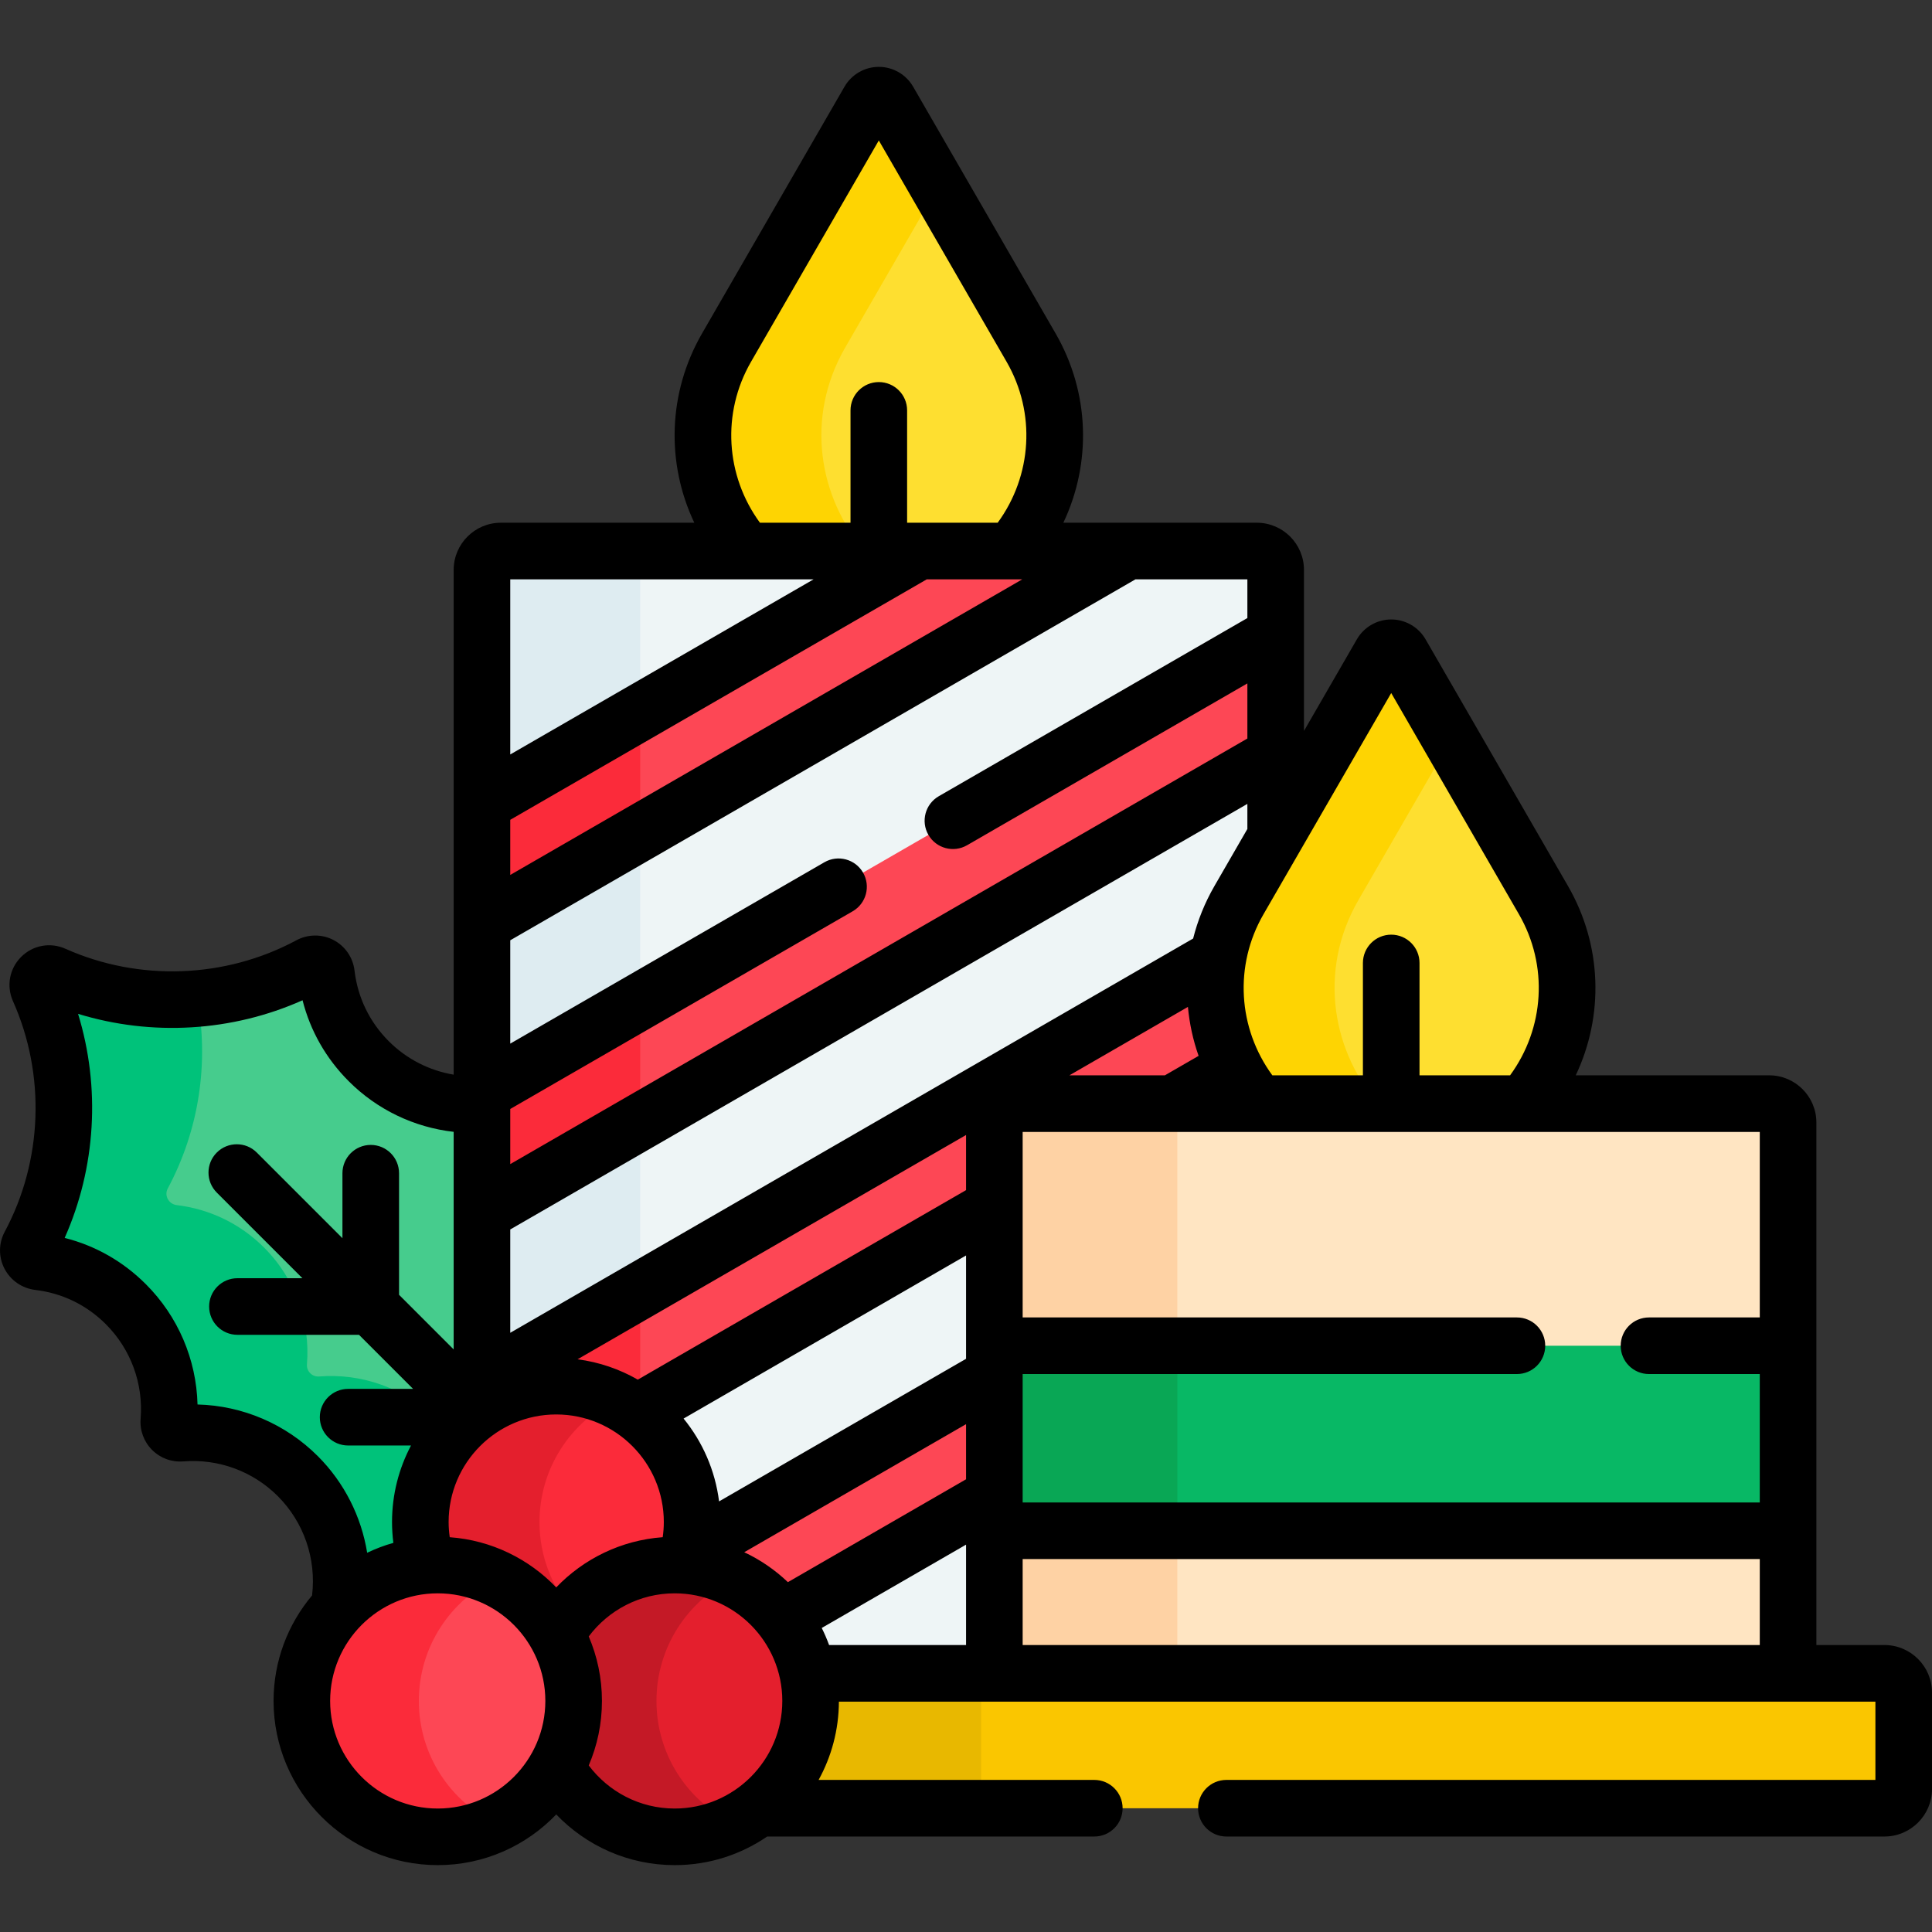 <svg id="Capa_1" enable-background="new 0 0 512 512" height="512" viewBox="0 0 512 512" width="512" xmlns="http://www.w3.org/2000/svg"><rect x="0" y="0" width="512" height="512" fill="#333333" stroke="none"/><g><g><g><path d="m89.791 426.035c-.003.018-.001.035-.003.053 5.984-6.356 14.248-10.532 23.489-11.225-1.217-3.613-1.887-7.478-1.887-11.501 0-12.625 6.501-23.726 16.334-30.156v-80.523c-10.778.599-21.753-3.198-29.987-11.431-6.496-6.496-10.241-14.7-11.238-23.167-.25-2.125-2.529-3.306-4.413-2.292-21.013 11.309-46.172 12.143-67.794 2.492-2.563-1.144-5.143 1.436-3.999 4 9.635 21.59 8.819 46.705-2.442 67.698-1.012 1.888.261 4.163 2.387 4.416 8.45 1.006 16.635 4.749 23.119 11.233 8.48 8.48 12.269 19.87 11.379 30.956-.148 1.841 1.385 3.374 3.226 3.226 11.086-.889 22.476 2.899 30.956 11.379 9.476 9.477 13.095 22.585 10.873 34.842z" fill="#46cc8d"/></g><g><path d="m89.791 426.035c-.003.018-.001.035-.003.053 5.984-6.356 14.248-10.532 23.489-11.225-1.217-3.613-1.887-7.478-1.887-11.501 0-8.585 3.009-16.465 8.023-22.653-1.167-1.586-2.451-3.113-3.886-4.548-8.48-8.48-19.87-12.269-30.956-11.379-1.841.148-3.374-1.385-3.226-3.226.889-11.086-2.899-22.476-11.379-30.956-6.484-6.484-14.669-10.227-23.119-11.233-2.127-.253-3.4-2.529-2.387-4.416 8.335-15.54 10.942-33.337 7.829-50.292-12.879 1.109-25.983-1.011-37.996-6.373-2.563-1.144-5.143 1.436-3.999 4 9.635 21.59 8.819 46.705-2.442 67.698-1.012 1.888.261 4.163 2.387 4.416 8.45 1.006 16.635 4.749 23.119 11.233 8.48 8.48 12.269 19.87 11.379 30.956-.148 1.841 1.385 3.374 3.226 3.226 11.086-.889 22.476 2.899 30.956 11.379 9.475 9.476 13.094 22.584 10.872 34.841z" fill="#00c27a"/></g></g><g><path d="m268.03 146.03c12.262-14.166 15.899-35.417 5.218-53.917l-37.754-65.393c-1.155-2-4.041-2-5.196 0l-37.755 65.393c-10.681 18.5-7.044 39.751 5.218 53.917z" fill="#fedf30"/><path d="m229.21 146.03c-12.266-14.166-15.91-35.415-5.227-53.917l24.633-42.665-13.122-22.728c-1.155-2-4.041-2-5.196 0l-37.755 65.393c-10.681 18.5-7.044 39.751 5.218 53.917z" fill="#fed402"/><g><path d="m147.405 367.347c19.891 0 36.015 16.125 36.015 36.015 0 4.023-.67 7.888-1.887 11.501-.001 0-.001 0-.002 0 16.156 1.212 29.341 13.071 32.542 28.589h49.441v-145.98c0-2.761 2.239-5 5-5h65.038c-12.262-14.166-15.899-35.417-5.218-53.917l9.733-16.858v-70.667c0-2.761-2.239-5-5-5h-200.343c-2.761 0-5 2.239-5 5v222.177c5.658-3.701 12.416-5.86 19.681-5.86z" fill="#eef5f6"/></g><g><g><path d="m127.724 244.859 171.177-98.829h-55.305l-115.872 66.899z" fill="#08b865"/></g><g><path d="m147.405 367.347c8.402 0 16.125 2.885 22.251 7.707v-224.024c0-2.761 2.239-5 5-5h-41.932c-2.761 0-5 2.239-5 5v222.177c5.658-3.701 12.416-5.86 19.681-5.86z" fill="#deecf1"/></g><g><path d="m127.724 244.859 171.177-98.829h-55.305l-115.872 66.899z" fill="#fd4755"/></g><g><path d="m127.724 212.929v31.93l41.932-24.21v-31.93z" fill="#fb2b3a"/></g><g><path d="m127.724 321.491 210.344-121.441v-31.931l-210.344 121.442z" fill="#fd4755"/></g><g><path d="m127.724 289.561v31.93l41.932-24.209v-31.93z" fill="#fb2b3a"/></g><path d="m322.774 253.582-195.05 112.612v7.013c5.658-3.7 12.416-5.859 19.681-5.859 8.018 0 15.422 2.623 21.407 7.054l94.703-54.677v-22.253c0-2.761 2.239-5 5-5h42.204l16.441-9.492c-4.518-8.858-6.263-19.15-4.386-29.398z" fill="#fd4755"/><path d="m147.405 367.347c8.018 0 15.422 2.623 21.407 7.054l.844-.487v-31.93l-41.932 24.21v7.013c5.658-3.701 12.416-5.86 19.681-5.86z" fill="#fb2b3a"/><g><path d="m182.558 411.168c-.28 1.257-.618 2.491-1.024 3.695-.001 0-.001 0-.002 0 10.497.787 19.736 6.068 25.8 13.932l56.183-32.438v-31.93z" fill="#fd4755"/></g></g><g><path d="m402.94 293.472c12.969-14.152 17.035-35.978 6.1-54.917l-37.754-65.393c-1.155-2-4.042-2-5.196 0l-37.755 65.393c-10.935 18.939-6.869 40.765 6.1 54.917z" fill="#fedf30"/></g><g><path d="m366.096 293.472c-12.974-14.152-17.049-35.975-6.113-54.917l24.529-42.485-13.226-22.908c-1.155-2-4.042-2-5.196 0l-37.755 65.393c-10.935 18.939-6.869 40.765 6.1 54.917z" fill="#fed402"/></g><path d="m473.859 443.452v-145.98c0-2.761-2.239-5-5-5h-200.344c-2.761 0-5 2.239-5 5v145.98z" fill="#ffe5c2"/><path d="m312 443.452v-145.98c0-2.761 2.239-5 5-5h-48.485c-2.761 0-5 2.239-5 5v145.98z" fill="#fed2a4"/><path d="m499.393 443.452h-285.319c.487 2.362.744 4.807.744 7.313 0 11.563-5.455 21.845-13.925 28.434h298.5c2.82 0 5.107-2.286 5.107-5.107v-25.534c0-2.82-2.286-5.106-5.107-5.106z" fill="#fac600"/><path d="m260 474.093v-25.534c0-2.82 2.286-5.107 5.107-5.107h-51.033c.487 2.362.744 4.807.744 7.313 0 11.563-5.455 21.845-13.925 28.434h64.213c-2.82 0-5.106-2.286-5.106-5.106z" fill="#e8b800"/><g><path d="m263.515 356.636h210.344v49.033h-210.344z" fill="#08b865"/></g><g><path d="m263.515 356.636h48.485v49.032h-48.485z" fill="#09a755"/></g></g><path d="m116.007 414.75c13.481 0 25.224 7.412 31.398 18.378 6.174-10.966 17.917-18.378 31.398-18.378.92 0 1.828.046 2.731.114 1.217-3.613 1.887-7.478 1.887-11.501 0-19.891-16.125-36.015-36.015-36.015-19.891 0-36.015 16.125-36.015 36.015 0 4.023.67 7.888 1.887 11.501.901-.068 1.81-.114 2.729-.114z" fill="#fb2b3a"/><path d="m116.007 414.75c13.481 0 25.224 7.412 31.398 18.378 1.246-2.213 2.718-4.28 4.386-6.172-5.49-6.32-8.822-14.564-8.822-23.594 0-14.226 8.25-26.522 20.225-32.374-4.768-2.33-10.125-3.642-15.79-3.642-19.891 0-36.015 16.125-36.015 36.015 0 4.023.67 7.888 1.887 11.501.903-.066 1.812-.112 2.731-.112z" fill="#e41f2d"/><g><path d="m178.803 414.75c-13.481 0-25.224 7.412-31.398 18.378 2.935 5.214 4.617 11.228 4.617 17.637s-1.682 12.423-4.617 17.637c6.174 10.966 17.917 18.378 31.398 18.378 19.891 0 36.015-16.125 36.015-36.015s-16.124-36.015-36.015-36.015z" fill="#e41f2d"/><path d="m173.97 450.765c0-14.305 8.341-26.662 20.424-32.474-4.718-2.269-10.006-3.541-15.591-3.541-13.481 0-25.224 7.412-31.398 18.378 2.935 5.214 4.617 11.228 4.617 17.637s-1.682 12.423-4.617 17.637c6.174 10.966 17.917 18.378 31.398 18.378 5.585 0 10.873-1.272 15.591-3.541-12.084-5.812-20.424-18.168-20.424-32.474z" fill="#c41926"/><g><circle cx="116.007" cy="450.765" fill="#fd4755" r="36.015"/></g><g><path d="m111 450.765c0-14.339 8.381-26.719 20.511-32.513-4.696-2.243-9.953-3.502-15.504-3.502-19.891 0-36.015 16.125-36.015 36.015s16.125 36.015 36.015 36.015c5.551 0 10.808-1.258 15.504-3.502-12.13-5.794-20.511-18.174-20.511-32.513z" fill="#fb2b3a"/></g></g><path d="m499.394 435.952h-18.034v-138.48c0-6.893-5.607-12.5-12.5-12.5h-51.27c7.481-15.773 7.022-34.445-2.055-50.167l-37.754-65.392c-1.869-3.238-5.353-5.25-9.092-5.251-.001 0-.001 0-.002 0-3.738 0-7.223 2.011-9.094 5.25l-14.026 24.295v-42.677c0-6.893-5.607-12.5-12.5-12.5h-51.268c7.481-15.773 7.022-34.445-2.056-50.167l-37.754-65.393c-1.87-3.238-5.354-5.25-9.093-5.25s-7.224 2.012-9.093 5.25l-37.754 65.393c-9.077 15.722-9.536 34.394-2.055 50.167h-51.269c-6.893 0-12.5 5.607-12.5 12.5v133.768c-6.451-1.086-12.466-4.131-17.183-8.849-5.105-5.106-8.25-11.586-9.093-18.742-.408-3.466-2.494-6.493-5.578-8.098-3.085-1.605-6.764-1.575-9.838.079-18.797 10.116-41.669 10.957-61.183 2.248-4.029-1.799-8.642-.954-11.75 2.155-3.108 3.108-3.954 7.72-2.155 11.75 8.693 19.479 7.87 42.319-2.201 61.096-1.635 3.047-1.657 6.701-.058 9.773 1.62 3.113 4.673 5.22 8.167 5.636 7.139.851 13.606 3.993 18.702 9.089 6.599 6.599 9.955 15.73 9.207 25.054-.246 3.072.862 6.083 3.041 8.261 2.178 2.178 5.188 3.286 8.262 3.04 9.319-.752 18.454 2.607 25.053 9.206 6.922 6.923 10.242 16.64 9.078 26.316-6.362 7.564-10.201 17.316-10.201 27.952 0 23.994 19.521 43.515 43.515 43.515 12.331 0 23.471-5.164 31.397-13.432 7.925 8.27 19.068 13.432 31.399 13.432 9.083 0 17.521-2.802 24.504-7.581h86.69c4.143 0 7.5-3.358 7.5-7.5s-3.357-7.5-7.5-7.5h-73.063c3.397-6.164 5.345-13.233 5.377-20.748h274.686v20.748h-172c-4.143 0-7.5 3.358-7.5 7.5s3.357 7.5 7.5 7.5h174.394c6.951 0 12.606-5.655 12.606-12.606v-25.534c0-6.951-5.655-12.606-12.606-12.606zm-164.564-193.648 33.857-58.643 33.857 58.643c7.838 13.576 6.769 30.199-2.354 42.667h-24.003v-29.776c0-4.142-3.357-7.5-7.5-7.5s-7.5 3.358-7.5 7.5v29.776h-24.004c-9.122-12.467-10.191-29.091-2.353-42.667zm-135.792-146.442 33.857-58.643 33.857 58.643c7.838 13.576 6.769 30.199-2.353 42.667h-24.004v-29.776c0-4.142-3.358-7.5-7.5-7.5s-7.5 3.358-7.5 7.5v29.776h-24.004c-9.122-12.468-10.191-29.09-2.353-42.667zm-63.814 57.668h80.382l-80.382 46.409zm0 63.729 110.382-63.729h25.305l-135.688 78.339v-14.61zm0 76.632 90.749-52.394c3.587-2.071 4.816-6.658 2.745-10.245s-6.659-4.816-10.245-2.745l-83.249 48.063v-27.382l165.687-95.659h29.657v10.259l-81.784 47.218c-3.587 2.071-4.816 6.658-2.745 10.245 2.071 3.588 6.66 4.817 10.245 2.745l74.284-42.888v14.61l-195.344 112.783zm0 31.93 195.343-112.781v6.648l-8.728 15.117c-2.567 4.446-4.441 9.13-5.646 13.916l-180.969 104.483zm182.419-46.007-8.933 5.158h-25.305l31.407-18.133c.409 4.409 1.345 8.768 2.831 12.975zm-233.421 106.077c-8.532-8.532-19.935-13.38-31.874-13.688-.308-11.94-5.157-23.343-13.688-31.874-6.041-6.042-13.395-10.218-21.522-12.268 8.292-18.637 9.528-39.922 3.549-59.382 19.501 5.993 40.827 4.741 59.493-3.598 2.054 8.108 6.226 15.444 12.255 21.474 7.552 7.552 17.355 12.211 27.79 13.396v57.659l-14.475-14.475v-32.219c0-4.142-3.358-7.5-7.5-7.5s-7.5 3.358-7.5 7.5v17.219l-22.694-22.694c-2.929-2.929-7.678-2.929-10.606 0-2.929 2.929-2.929 7.678 0 10.606l22.694 22.694h-17.221c-4.142 0-7.5 3.358-7.5 7.5s3.358 7.5 7.5 7.5h32.219l14.332 14.332h-17.22c-4.142 0-7.5 3.358-7.5 7.5s3.358 7.5 7.5 7.5h16.67c-3.211 6.061-5.034 12.965-5.034 20.289 0 1.869.125 3.708.355 5.516-2.405.676-4.724 1.559-6.942 2.62-1.553-9.576-6.047-18.572-13.081-25.607zm31.785 93.389c-15.723 0-28.515-12.792-28.515-28.515s12.792-28.515 28.515-28.515 28.515 12.792 28.515 28.515-12.792 28.515-28.515 28.515zm31.396-58.599c-7.238-7.551-17.159-12.5-28.219-13.303-.187-1.313-.294-2.651-.294-4.016 0-15.723 12.792-28.515 28.515-28.515s28.515 12.792 28.515 28.515c0 1.363-.107 2.7-.294 4.012-11.06.804-20.984 5.757-28.223 13.307zm31.4 58.599c-9.311 0-17.577-4.499-22.782-11.424 2.251-5.25 3.502-11.027 3.502-17.091s-1.251-11.841-3.502-17.091c5.206-6.925 13.471-11.424 22.782-11.424 15.723 0 28.515 12.792 28.515 28.515s-12.792 28.515-28.515 28.515zm77.213-43.328h-36.297c-.564-1.552-1.219-3.059-1.948-4.523l38.245-22.081zm0-43.925-47.215 27.26c-3.386-3.228-7.286-5.919-11.57-7.93l58.785-33.939zm0-31.93-65.452 37.789c-1.042-8.256-4.398-15.799-9.407-21.951l74.859-43.22zm0-44.703-86.994 50.226c-4.82-2.772-10.216-4.644-15.963-5.394l102.957-59.442zm210.343 120.558h-195.343v-22.783h195.344v22.783zm0-86.816h-29.359c-4.143 0-7.5 3.358-7.5 7.5s3.357 7.5 7.5 7.5h29.359v34.032h-195.343v-34.032h130.984c4.143 0 7.5-3.358 7.5-7.5s-3.357-7.5-7.5-7.5h-130.984v-49.165h195.344v49.165z"/></g></svg>